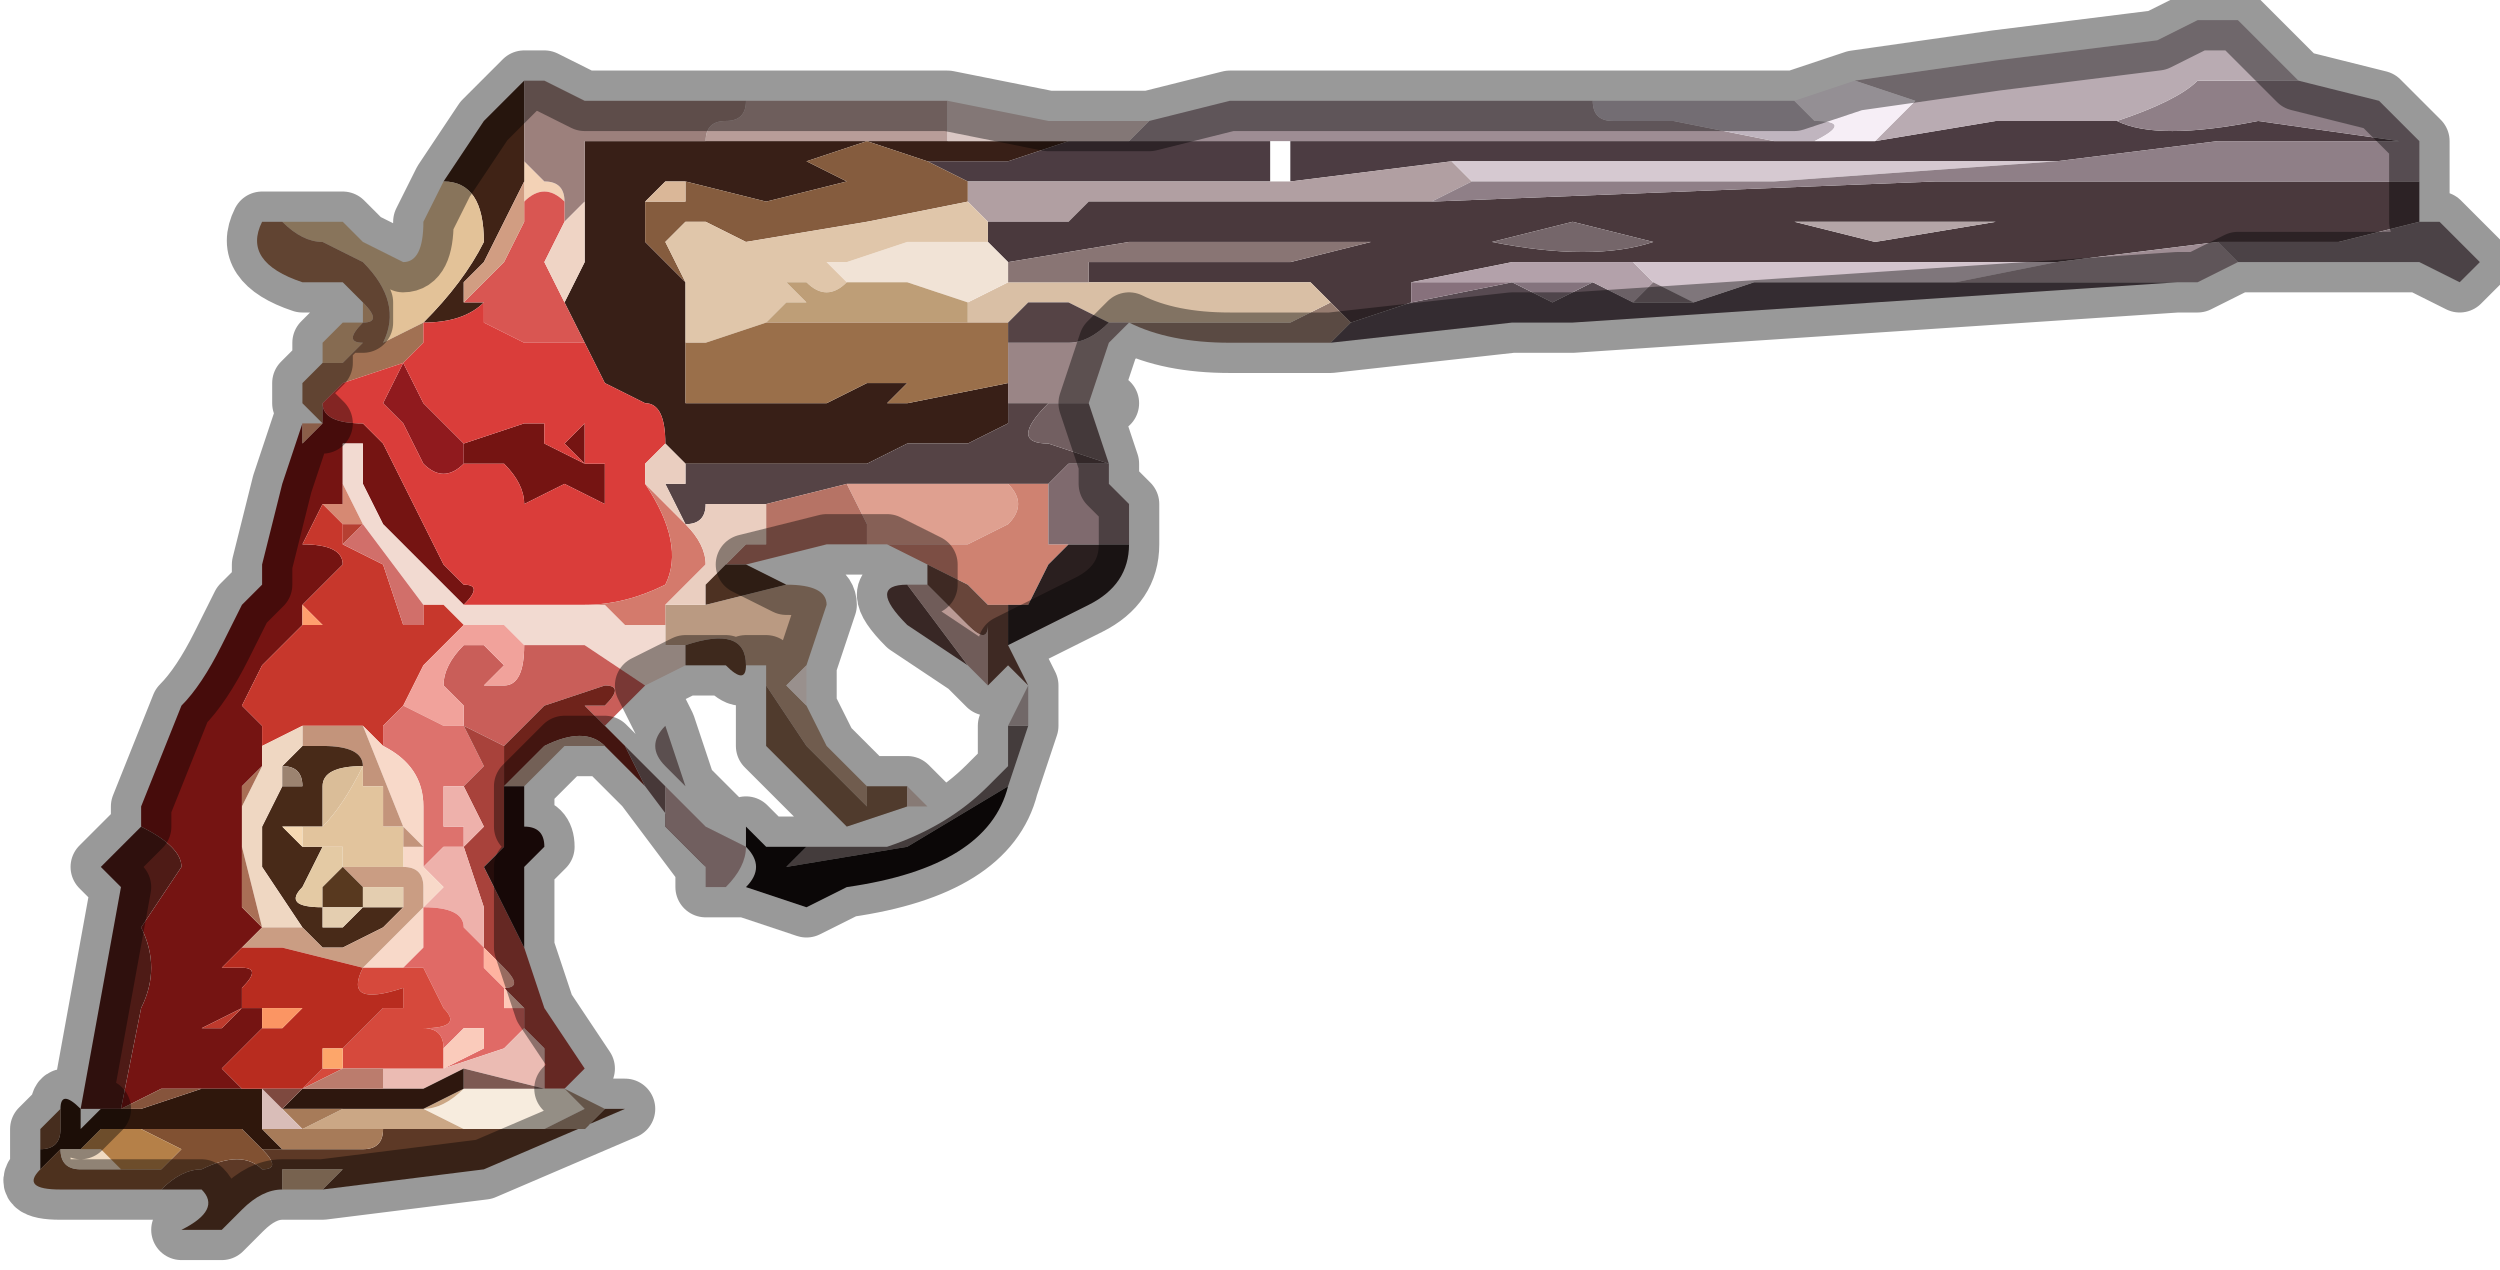<?xml version="1.0" encoding="UTF-8" standalone="no"?>
<svg xmlns:xlink="http://www.w3.org/1999/xlink" height="3.15px" width="6.2px" xmlns="http://www.w3.org/2000/svg">
  <g transform="matrix(1.0, 0.0, 0.0, 1.0, 2.05, 1.75)">
    <path d="M1.15 -1.4 L1.1 -1.4 0.75 -1.4 0.8 -1.45 1.0 -1.5 1.15 -1.5 1.35 -1.5 1.9 -1.5 Q1.9 -1.45 1.95 -1.45 L2.1 -1.45 2.35 -1.4 1.15 -1.4" fill="#9e8d94" fill-rule="evenodd" stroke="none"/>
    <path d="M1.15 -1.4 L2.35 -1.4 2.45 -1.4 2.6 -1.4 2.9 -1.45 3.2 -1.45 Q3.3 -1.4 3.55 -1.45 L3.9 -1.4 3.45 -1.4 3.05 -1.35 2.55 -1.35 1.95 -1.35 1.85 -1.35 1.75 -1.35 1.55 -1.35 1.15 -1.3 1.15 -1.4 M0.75 -1.4 L1.1 -1.4 1.1 -1.3 0.85 -1.3 Q0.75 -1.3 0.6 -1.3 L0.35 -1.3 0.25 -1.35 0.45 -1.35 0.6 -1.4 0.75 -1.4" fill="#4c3c42" fill-rule="evenodd" stroke="none"/>
    <path d="M1.1 -1.3 L1.15 -1.3 1.55 -1.35 1.6 -1.3 1.5 -1.25 1.15 -1.25 1.1 -1.25 1.0 -1.25 0.65 -1.25 0.65 -1.25 0.6 -1.2 0.4 -1.2 0.35 -1.25 0.35 -1.3 0.6 -1.3 Q0.75 -1.3 0.85 -1.3 L1.1 -1.3" fill="#b19fa2" fill-rule="evenodd" stroke="none"/>
    <path d="M0.4 -1.2 L0.6 -1.2 0.65 -1.25 0.65 -1.25 1.0 -1.25 1.1 -1.25 1.15 -1.25 1.5 -1.25 2.75 -1.3 3.95 -1.3 3.95 -1.3 3.95 -1.2 4.0 -1.2 3.95 -1.2 3.75 -1.15 3.45 -1.15 3.05 -1.1 2.55 -1.1 2.0 -1.1 1.7 -1.1 1.45 -1.05 1.35 -1.15 1.15 -1.15 1.15 -1.15 1.1 -1.15 1.1 -1.15 0.75 -1.15 0.45 -1.1 0.4 -1.15 0.4 -1.2 M1.25 -1.0 L1.2 -1.05 1.15 -1.05 1.15 -1.05 1.1 -1.05 1.1 -1.05 0.65 -1.05 0.65 -1.1 0.9 -1.1 1.1 -1.1 1.15 -1.1 1.35 -1.15 1.45 -1.05 1.45 -1.0 1.3 -0.95 1.25 -1.0 M1.65 -1.15 Q1.9 -1.1 2.05 -1.15 L1.85 -1.2 1.65 -1.15 M2.65 -1.2 L2.4 -1.2 2.6 -1.15 2.9 -1.2 2.65 -1.2" fill="#4a393d" fill-rule="evenodd" stroke="none"/>
    <path d="M1.6 -1.3 L1.55 -1.35 1.75 -1.35 1.95 -1.35 2.55 -1.35 3.05 -1.35 2.35 -1.3 1.6 -1.3" fill="#d6c9d1" fill-rule="evenodd" stroke="none"/>
    <path d="M1.75 -1.35 L1.85 -1.35 1.95 -1.35 1.75 -1.35" fill="#84747a" fill-rule="evenodd" stroke="none"/>
    <path d="M2.35 -1.4 L2.1 -1.45 1.95 -1.45 Q1.9 -1.45 1.9 -1.5 L2.15 -1.5 2.4 -1.5 2.45 -1.45 Q2.55 -1.45 2.45 -1.4 L2.35 -1.4" fill="#c0b5bf" fill-rule="evenodd" stroke="none"/>
    <path d="M3.95 -1.3 L3.95 -1.3 2.75 -1.3 1.5 -1.25 1.6 -1.3 2.35 -1.3 3.05 -1.35 3.45 -1.4 3.9 -1.4 3.55 -1.45 Q3.3 -1.4 3.2 -1.45 3.35 -1.5 3.4 -1.55 L3.65 -1.55 3.85 -1.5 3.95 -1.4 3.95 -1.3 3.95 -1.3" fill="#8f7f87" fill-rule="evenodd" stroke="none"/>
    <path d="M0.3 -1.4 L0.0 -1.4 -0.3 -1.4 Q-0.3 -1.45 -0.25 -1.45 -0.2 -1.45 -0.2 -1.5 L0.0 -1.5 0.2 -1.5 0.3 -1.5 0.3 -1.4" fill="#b89d99" fill-rule="evenodd" stroke="none"/>
    <path d="M0.25 -1.35 L0.1 -1.4 -0.05 -1.35 0.05 -1.3 -0.15 -1.25 -0.35 -1.3 -0.4 -1.3 -0.45 -1.25 -0.45 -1.15 -0.35 -1.05 -0.35 -0.9 -0.35 -0.75 -0.35 -0.75 -0.25 -0.75 -0.25 -0.75 0.0 -0.75 0.1 -0.8 0.2 -0.8 0.15 -0.75 0.15 -0.75 0.2 -0.75 0.45 -0.8 0.45 -0.75 0.45 -0.7 0.35 -0.65 0.2 -0.65 0.1 -0.6 -0.05 -0.6 -0.35 -0.6 -0.4 -0.65 Q-0.4 -0.75 -0.45 -0.75 L-0.55 -0.8 -0.6 -0.9 -0.65 -1.0 -0.6 -1.1 -0.6 -1.25 -0.6 -1.4 -0.45 -1.4 -0.3 -1.4 0.0 -1.4 0.3 -1.4 0.45 -1.4 0.6 -1.4 0.45 -1.35 0.25 -1.35" fill="#381f17" fill-rule="evenodd" stroke="none"/>
    <path d="M-0.35 -1.3 L-0.15 -1.25 0.05 -1.3 -0.05 -1.35 0.1 -1.4 0.25 -1.35 0.35 -1.3 0.35 -1.25 0.1 -1.2 -0.2 -1.15 -0.3 -1.2 -0.35 -1.2 -0.4 -1.15 -0.35 -1.05 -0.45 -1.15 -0.45 -1.25 -0.35 -1.25 Q-0.35 -1.25 -0.35 -1.3" fill="#855c3e" fill-rule="evenodd" stroke="none"/>
    <path d="M0.8 -1.45 L0.75 -1.4 0.6 -1.4 0.45 -1.4 0.3 -1.4 0.3 -1.5 0.55 -1.45 0.8 -1.45" fill="#dac7c4" fill-rule="evenodd" stroke="none"/>
    <path d="M0.75 -0.95 L1.0 -0.95 1.1 -0.95 1.1 -0.95 1.15 -0.95 1.15 -0.95 1.25 -1.0 1.3 -0.95 1.25 -0.9 1.15 -0.9 1.15 -0.9 1.1 -0.9 1.0 -0.9 Q0.85 -0.9 0.75 -0.95 M1.15 -0.9 L1.1 -0.9 1.15 -0.9" fill="#967c70" fill-rule="evenodd" stroke="none"/>
    <path d="M1.25 -1.0 L1.15 -0.95 1.15 -0.95 1.1 -0.95 1.1 -0.95 1.0 -0.95 0.75 -0.95 0.7 -0.95 0.7 -0.95 0.6 -1.0 0.5 -1.0 0.45 -0.95 0.35 -0.95 0.35 -1.0 0.45 -1.05 0.65 -1.05 1.1 -1.05 1.1 -1.05 1.15 -1.05 1.15 -1.05 1.2 -1.05 1.25 -1.0 M0.75 -0.95 L0.75 -0.95" fill="#d9bfa5" fill-rule="evenodd" stroke="none"/>
    <path d="M0.45 -1.1 L0.75 -1.15 1.1 -1.15 1.1 -1.15 1.15 -1.15 1.15 -1.15 1.35 -1.15 1.15 -1.1 1.1 -1.1 0.9 -1.1 0.65 -1.1 0.65 -1.05 0.45 -1.05 0.45 -1.1" fill="#897574" fill-rule="evenodd" stroke="none"/>
    <path d="M0.45 -0.75 L0.45 -0.8 0.45 -0.9 0.6 -0.9 Q0.65 -0.9 0.7 -0.95 L0.75 -0.95 0.7 -0.9 0.65 -0.75 0.7 -0.75 0.65 -0.75 0.55 -0.75 0.45 -0.75" fill="#9a8586" fill-rule="evenodd" stroke="none"/>
    <path d="M-0.35 -0.6 L-0.05 -0.6 0.1 -0.6 0.2 -0.65 0.35 -0.65 0.45 -0.7 0.45 -0.75 0.55 -0.75 Q0.45 -0.65 0.55 -0.65 L0.7 -0.6 0.6 -0.6 0.55 -0.55 0.5 -0.55 0.45 -0.55 0.45 -0.55 0.05 -0.55 -0.15 -0.5 -0.25 -0.5 -0.3 -0.5 Q-0.3 -0.45 -0.35 -0.45 L-0.4 -0.55 -0.35 -0.55 -0.35 -0.6 M0.5 -1.0 L0.6 -1.0 0.7 -0.95 0.7 -0.95 Q0.65 -0.9 0.6 -0.9 L0.45 -0.9 0.45 -0.95 0.5 -1.0 M0.7 -0.6 L0.7 -0.6" fill="#554345" fill-rule="evenodd" stroke="none"/>
    <path d="M0.65 -0.75 L0.7 -0.6 0.55 -0.65 Q0.45 -0.65 0.55 -0.75 L0.65 -0.75" fill="#725f61" fill-rule="evenodd" stroke="none"/>
    <path d="M0.4 -1.15 L0.45 -1.1 0.45 -1.05 0.35 -1.0 0.2 -1.05 0.05 -1.05 0.0 -1.1 0.05 -1.1 0.2 -1.15 0.4 -1.15" fill="#f1e3d6" fill-rule="evenodd" stroke="none"/>
    <path d="M0.4 -1.2 L0.4 -1.15 0.2 -1.15 0.05 -1.1 0.0 -1.1 0.05 -1.05 Q0.0 -1.0 -0.05 -1.05 L-0.1 -1.05 -0.05 -1.0 -0.1 -1.0 -0.15 -0.95 -0.3 -0.9 -0.35 -0.9 -0.35 -1.05 -0.4 -1.15 -0.35 -1.2 -0.3 -1.2 -0.2 -1.15 0.1 -1.2 0.35 -1.25 0.4 -1.2" fill="#e0c6aa" fill-rule="evenodd" stroke="none"/>
    <path d="M0.35 -1.0 L0.35 -0.95 0.1 -0.95 -0.15 -0.95 -0.1 -1.0 -0.05 -1.0 -0.1 -1.05 -0.05 -1.05 Q0.0 -1.0 0.05 -1.05 L0.2 -1.05 0.35 -1.0" fill="#be9e77" fill-rule="evenodd" stroke="none"/>
    <path d="M0.45 -0.8 L0.2 -0.75 0.15 -0.75 0.15 -0.75 0.2 -0.8 0.1 -0.8 0.0 -0.75 -0.25 -0.75 -0.25 -0.75 -0.35 -0.75 -0.35 -0.75 -0.35 -0.9 -0.3 -0.9 -0.15 -0.95 0.1 -0.95 0.35 -0.95 0.45 -0.95 0.5 -1.0 0.45 -0.95 0.45 -0.9 0.45 -0.8" fill="#9a6f4a" fill-rule="evenodd" stroke="none"/>
    <path d="M0.05 -0.55 L0.45 -0.55 0.45 -0.55 0.45 -0.55 Q0.5 -0.5 0.45 -0.45 L0.35 -0.4 0.25 -0.4 0.15 -0.4 0.1 -0.4 0.1 -0.45 0.05 -0.55" fill="#dfa090" fill-rule="evenodd" stroke="none"/>
    <path d="M0.45 -0.55 L0.5 -0.55 0.55 -0.55 0.55 -0.4 0.6 -0.4 0.55 -0.35 0.5 -0.25 0.45 -0.25 0.4 -0.25 0.35 -0.3 0.25 -0.35 0.15 -0.4 0.25 -0.4 0.35 -0.4 0.45 -0.45 Q0.5 -0.5 0.45 -0.55 L0.45 -0.55" fill="#cf8271" fill-rule="evenodd" stroke="none"/>
    <path d="M0.05 -0.55 L0.1 -0.45 0.1 -0.4 0.0 -0.4 -0.2 -0.35 -0.25 -0.35 -0.2 -0.4 -0.15 -0.4 -0.15 -0.5 0.05 -0.55" fill="#b67365" fill-rule="evenodd" stroke="none"/>
    <path d="M0.35 -0.1 Q0.35 -0.1 0.2 -0.2 0.1 -0.3 0.2 -0.3 L0.35 -0.1" fill="#5d413e" fill-rule="evenodd" stroke="none"/>
    <path d="M0.2 -0.3 L0.25 -0.3 0.35 -0.2 Q0.4 -0.15 0.4 -0.2 L0.4 -0.05 0.35 -0.1 0.2 -0.3" fill="#bb9a95" fill-rule="evenodd" stroke="none"/>
    <path d="M0.45 -0.15 L0.5 -0.05 0.45 -0.1 0.4 -0.05 0.4 -0.2 Q0.4 -0.15 0.35 -0.2 L0.25 -0.3 0.25 -0.35 0.35 -0.3 0.4 -0.25 0.45 -0.25 0.45 -0.15" fill="#68453a" fill-rule="evenodd" stroke="none"/>
    <path d="M0.75 -0.4 Q0.75 -0.3 0.65 -0.25 L0.45 -0.15 0.45 -0.25 0.5 -0.25 0.55 -0.35 0.6 -0.4 0.75 -0.4" fill="#2a1f1f" fill-rule="evenodd" stroke="none"/>
    <path d="M0.7 -0.55 L0.75 -0.5 0.75 -0.4 0.6 -0.4 0.55 -0.4 0.55 -0.55 0.6 -0.6 0.7 -0.6 0.7 -0.55" fill="#7f6a6e" fill-rule="evenodd" stroke="none"/>
    <path d="M1.25 -0.9 L1.3 -0.95 1.45 -1.0 1.7 -1.05 1.8 -1.0 1.9 -1.05 2.0 -1.0 2.15 -1.0 2.3 -1.05 2.45 -1.05 2.95 -1.05 3.4 -1.05 3.35 -1.05 1.85 -0.95 1.8 -0.95 1.7 -0.95 1.25 -0.9" fill="#574a51" fill-rule="evenodd" stroke="none"/>
    <path d="M1.45 -1.05 L1.7 -1.1 2.0 -1.1 2.05 -1.05 2.0 -1.0 1.9 -1.05 1.8 -1.05 1.7 -1.05 1.45 -1.05 1.45 -1.05" fill="#b3a1aa" fill-rule="evenodd" stroke="none"/>
    <path d="M1.7 -1.05 L1.8 -1.05 1.9 -1.05 1.8 -1.0 1.7 -1.05" fill="#84737d" fill-rule="evenodd" stroke="none"/>
    <path d="M1.7 -0.95 L1.8 -0.95 1.85 -0.95 1.7 -0.95" fill="#938995" fill-rule="evenodd" stroke="none"/>
    <path d="M1.65 -1.15 L1.85 -1.2 2.05 -1.15 Q1.9 -1.1 1.65 -1.15" fill="#75666a" fill-rule="evenodd" stroke="none"/>
    <path d="M1.7 -1.05 L1.45 -1.0 1.45 -1.05 1.7 -1.05" fill="#87717c" fill-rule="evenodd" stroke="none"/>
    <path d="M3.2 -1.45 L2.9 -1.45 2.6 -1.4 2.7 -1.5 2.55 -1.55 2.9 -1.6 3.3 -1.65 3.4 -1.7 3.5 -1.7 Q3.55 -1.65 3.6 -1.6 L3.65 -1.55 3.4 -1.55 Q3.35 -1.5 3.2 -1.45" fill="#b9abb2" fill-rule="evenodd" stroke="none"/>
    <path d="M2.6 -1.4 L2.45 -1.4 Q2.55 -1.45 2.45 -1.45 L2.4 -1.5 2.55 -1.55 2.7 -1.5 2.6 -1.4" fill="#f6eef6" fill-rule="evenodd" stroke="none"/>
    <path d="M2.65 -1.2 L2.9 -1.2 2.6 -1.15 2.4 -1.2 2.65 -1.2" fill="#b4a5a7" fill-rule="evenodd" stroke="none"/>
    <path d="M2.0 -1.1 L2.55 -1.1 3.05 -1.1 2.8 -1.05 2.45 -1.05 2.3 -1.05 2.15 -1.0 2.05 -1.05 2.0 -1.1" fill="#d3c4cd" fill-rule="evenodd" stroke="none"/>
    <path d="M2.0 -1.0 L2.05 -1.05 2.15 -1.0 2.0 -1.0" fill="#817278" fill-rule="evenodd" stroke="none"/>
    <path d="M3.05 -1.1 L3.45 -1.15 3.5 -1.1 3.4 -1.05 2.95 -1.05 2.45 -1.05 2.8 -1.05 3.05 -1.1" fill="#9f8d94" fill-rule="evenodd" stroke="none"/>
    <path d="M3.45 -1.15 L3.75 -1.15 3.95 -1.2 4.0 -1.2 4.1 -1.1 4.05 -1.05 3.95 -1.1 3.7 -1.1 3.5 -1.1 3.45 -1.15" fill="#7d6e74" fill-rule="evenodd" stroke="none"/>
    <path d="M0.5 0.05 L0.45 0.2 0.2 0.35 -0.1 0.4 -0.05 0.35 0.0 0.35 0.15 0.35 Q0.3 0.3 0.4 0.2 L0.45 0.15 0.45 0.05 0.5 0.05" fill="#716464" fill-rule="evenodd" stroke="none"/>
    <path d="M0.5 -0.05 L0.5 0.05 0.45 0.05 0.5 -0.05" fill="#bcaead" fill-rule="evenodd" stroke="none"/>
    <path d="M0.1 0.2 L0.1 0.25 -0.05 0.1 -0.15 -0.05 -0.15 -0.1 -0.2 -0.1 Q-0.2 -0.2 -0.35 -0.15 L-0.4 -0.15 -0.4 -0.2 -0.4 -0.25 -0.3 -0.25 -0.1 -0.3 Q0.0 -0.3 0.0 -0.25 L-0.05 -0.1 -0.1 -0.05 -0.05 0.0 0.0 0.1 0.1 0.2" fill="#ba9a82" fill-rule="evenodd" stroke="none"/>
    <path d="M0.2 0.2 L0.2 0.25 0.05 0.3 -0.05 0.2 -0.15 0.1 -0.15 -0.05 -0.05 0.1 0.1 0.25 0.1 0.2 0.2 0.2" fill="#85624b" fill-rule="evenodd" stroke="none"/>
    <path d="M0.2 0.25 L0.2 0.2 0.25 0.25 0.2 0.25" fill="#e1cbc3" fill-rule="evenodd" stroke="none"/>
    <path d="M0.45 0.2 Q0.4 0.4 0.05 0.45 L-0.05 0.5 -0.2 0.45 Q-0.15 0.4 -0.2 0.35 L-0.2 0.3 -0.15 0.35 -0.05 0.35 -0.1 0.4 0.2 0.35 0.45 0.2" fill="#130c0b" fill-rule="evenodd" stroke="none"/>
    <path d="M-0.75 -1.3 L-0.75 -1.35 -0.7 -1.3 Q-0.65 -1.3 -0.65 -1.25 -0.7 -1.3 -0.75 -1.25 L-0.75 -1.2 -0.75 -1.3" fill="#f3d2b6" fill-rule="evenodd" stroke="none"/>
    <path d="M-0.95 -1.3 L-0.85 -1.45 -0.85 -1.45 -0.75 -1.55 -0.75 -1.5 -0.75 -1.35 -0.75 -1.3 -0.8 -1.2 -0.85 -1.1 -0.9 -1.05 -0.9 -1.0 -0.85 -1.0 Q-0.9 -0.95 -1.0 -0.95 -0.9 -1.05 -0.85 -1.15 -0.85 -1.3 -0.95 -1.3 M-1.0 -0.95 L-1.0 -0.95" fill="#402316" fill-rule="evenodd" stroke="none"/>
    <path d="M-1.3 -1.2 L-1.2 -1.2 -1.15 -1.15 -1.05 -1.1 Q-1.0 -1.1 -1.0 -1.2 L-0.95 -1.3 -0.95 -1.3 -0.95 -1.3 -0.95 -1.3 Q-0.85 -1.3 -0.85 -1.15 -0.9 -1.05 -1.0 -0.95 L-1.1 -0.9 Q-1.05 -1.0 -1.15 -1.1 L-1.25 -1.15 Q-1.3 -1.15 -1.35 -1.2 L-1.3 -1.2" fill="#e3c298" fill-rule="evenodd" stroke="none"/>
    <path d="M-0.3 -1.4 L-0.45 -1.4 -0.6 -1.4 -0.6 -1.25 -0.65 -1.2 -0.65 -1.25 Q-0.65 -1.3 -0.7 -1.3 L-0.75 -1.35 -0.75 -1.5 -0.75 -1.55 -0.75 -1.55 -0.7 -1.55 -0.6 -1.5 -0.4 -1.5 -0.2 -1.5 Q-0.2 -1.45 -0.25 -1.45 -0.3 -1.45 -0.3 -1.4" fill="#9c807c" fill-rule="evenodd" stroke="none"/>
    <path d="M-0.65 -1.0 L-0.6 -0.9 -0.75 -0.9 -0.85 -0.95 -0.85 -1.0 -0.9 -1.0 -0.8 -1.1 -0.75 -1.2 -0.75 -1.25 Q-0.7 -1.3 -0.65 -1.25 L-0.65 -1.2 -0.7 -1.1 -0.65 -1.0" fill="#d95652" fill-rule="evenodd" stroke="none"/>
    <path d="M-0.45 -1.25 L-0.4 -1.3 -0.35 -1.3 Q-0.35 -1.25 -0.35 -1.25 L-0.45 -1.25" fill="#dab798" fill-rule="evenodd" stroke="none"/>
    <path d="M-1.25 -0.85 L-1.25 -0.9 -1.2 -0.95 -1.15 -0.95 -1.15 -1.0 Q-1.1 -0.95 -1.15 -0.95 -1.2 -0.9 -1.15 -0.9 -1.15 -0.9 -1.2 -0.85 L-1.25 -0.85" fill="#dfb387" fill-rule="evenodd" stroke="none"/>
    <path d="M-1.2 -0.95 L-1.2 -0.95 -1.15 -0.95 -1.2 -0.95" fill="#65422e" fill-rule="evenodd" stroke="none"/>
    <path d="M-1.25 -0.7 L-1.3 -0.75 -1.3 -0.8 -1.25 -0.85 -1.2 -0.85 Q-1.15 -0.9 -1.15 -0.9 -1.2 -0.9 -1.15 -0.95 -1.1 -0.95 -1.15 -1.0 L-1.2 -1.05 -1.3 -1.05 Q-1.45 -1.1 -1.4 -1.2 L-1.35 -1.2 Q-1.3 -1.15 -1.25 -1.15 L-1.15 -1.1 Q-1.05 -1.0 -1.1 -0.9 L-1.0 -0.95 -1.0 -0.95 -1.0 -0.9 -1.05 -0.85 -1.05 -0.85 -1.2 -0.8 -1.25 -0.75 -1.25 -0.7" fill="#a17153" fill-rule="evenodd" stroke="none"/>
    <path d="M-1.7 0.3 L-1.7 0.25 -1.6 0.0 Q-1.55 -0.05 -1.5 -0.15 L-1.45 -0.25 -1.4 -0.3 -1.4 -0.35 -1.35 -0.55 -1.3 -0.7 -1.3 -0.65 -1.25 -0.7 -1.25 -0.75 Q-1.25 -0.7 -1.15 -0.7 L-1.1 -0.65 -1.05 -0.55 -0.95 -0.35 -0.9 -0.3 Q-0.85 -0.3 -0.9 -0.25 L-1.1 -0.45 -1.15 -0.55 -1.15 -0.65 -1.2 -0.65 Q-1.2 -0.7 -1.2 -0.65 L-1.2 -0.55 -1.2 -0.5 -1.25 -0.5 -1.3 -0.4 Q-1.2 -0.4 -1.2 -0.35 L-1.3 -0.25 -1.3 -0.2 -1.4 -0.1 -1.45 0.0 -1.4 0.05 -1.4 0.1 -1.4 0.15 -1.45 0.2 -1.45 0.3 -1.45 0.5 -1.4 0.55 -1.45 0.6 -1.45 0.6 -1.5 0.65 -1.45 0.65 Q-1.4 0.65 -1.45 0.7 L-1.45 0.75 -1.4 0.75 -1.4 0.8 -1.45 0.85 -1.5 0.9 -1.45 0.95 -1.55 0.95 -1.55 0.95 -1.65 0.95 -1.75 1.0 -1.7 0.75 Q-1.65 0.65 -1.7 0.55 L-1.6 0.4 Q-1.6 0.35 -1.7 0.3 M-0.85 -0.25 L-0.75 -0.25 -0.6 -0.25 -0.55 -0.25 -0.85 -0.25 M-0.9 -0.65 L-0.75 -0.7 -0.75 -0.7 -0.7 -0.7 -0.7 -0.65 -0.7 -0.65 -0.6 -0.6 -0.55 -0.6 -0.55 -0.5 -0.65 -0.55 -0.75 -0.5 Q-0.75 -0.55 -0.8 -0.6 L-0.9 -0.6 -0.9 -0.65 M-0.65 -0.65 L-0.6 -0.7 -0.6 -0.6 -0.65 -0.65 M-1.5 0.5 L-1.5 0.5 -1.45 0.5 -1.5 0.5 M-1.5 0.8 L-1.45 0.75 -1.55 0.8 -1.5 0.8 -1.5 0.8 M-1.5 0.9 Q-1.55 0.9 -1.55 0.9 L-1.5 0.9" fill="#751412" fill-rule="evenodd" stroke="none"/>
    <path d="M-1.3 -0.7 L-1.25 -0.7 -1.3 -0.65 -1.3 -0.7" fill="#e89c7a" fill-rule="evenodd" stroke="none"/>
    <path d="M-1.05 -0.85 L-1.05 -0.85 -1.0 -0.75 -0.95 -0.7 -0.9 -0.65 -0.9 -0.6 Q-0.95 -0.55 -1.0 -0.6 L-1.05 -0.7 -1.1 -0.75 -1.05 -0.85" fill="#901a1e" fill-rule="evenodd" stroke="none"/>
    <path d="M-0.6 -0.9 L-0.55 -0.8 -0.45 -0.75 Q-0.4 -0.75 -0.4 -0.65 L-0.45 -0.6 -0.45 -0.55 Q-0.35 -0.4 -0.4 -0.3 -0.5 -0.25 -0.6 -0.25 L-0.75 -0.25 -0.85 -0.25 -0.9 -0.25 Q-0.85 -0.3 -0.9 -0.3 L-0.95 -0.35 -1.05 -0.55 -1.1 -0.65 -1.15 -0.7 Q-1.25 -0.7 -1.25 -0.75 L-1.2 -0.8 -1.05 -0.85 -1.0 -0.9 -1.0 -0.95 Q-0.9 -0.95 -0.85 -1.0 L-0.85 -0.95 -0.75 -0.9 -0.6 -0.9 M-1.05 -0.85 L-1.1 -0.75 -1.05 -0.7 -1.0 -0.6 Q-0.95 -0.55 -0.9 -0.6 L-0.8 -0.6 Q-0.75 -0.55 -0.75 -0.5 L-0.65 -0.55 -0.55 -0.5 -0.55 -0.6 -0.6 -0.6 -0.7 -0.65 -0.7 -0.65 -0.7 -0.7 -0.75 -0.7 -0.75 -0.7 -0.9 -0.65 -0.95 -0.7 -1.0 -0.75 -1.05 -0.85 M-0.65 -0.65 L-0.6 -0.6 -0.6 -0.7 -0.65 -0.65" fill="#da3d3a" fill-rule="evenodd" stroke="none"/>
    <path d="M-1.2 -0.55 L-1.2 -0.65 Q-1.2 -0.7 -1.2 -0.65 L-1.2 -0.55" fill="#ca837f" fill-rule="evenodd" stroke="none"/>
    <path d="M-0.4 -0.2 L-0.4 -0.15 -0.35 -0.15 -0.35 -0.1 -0.45 -0.05 -0.6 -0.15 -0.75 -0.15 -0.8 -0.2 -0.9 -0.2 -0.95 -0.25 -1.0 -0.25 -1.15 -0.45 -1.2 -0.55 -1.2 -0.65 -1.15 -0.65 -1.15 -0.55 -1.1 -0.45 -0.9 -0.25 -0.85 -0.25 -0.55 -0.25 -0.5 -0.2 -0.4 -0.2 M-1.15 -0.45 L-1.15 -0.45 M-0.45 -0.05 L-0.45 -0.05" fill="#f2dad1" fill-rule="evenodd" stroke="none"/>
    <path d="M-1.2 -0.45 L-1.25 -0.5 -1.2 -0.5 -1.2 -0.55 -1.15 -0.45 -1.2 -0.45" fill="#d68973" fill-rule="evenodd" stroke="none"/>
    <path d="M-1.2 -0.4 L-1.2 -0.45 -1.2 -0.45 -1.15 -0.45 -1.2 -0.4 M-1.15 -0.45 L-1.15 -0.45" fill="#b64032" fill-rule="evenodd" stroke="none"/>
    <path d="M-1.25 -0.5 L-1.2 -0.45 -1.2 -0.45 -1.2 -0.4 -1.1 -0.35 -1.05 -0.2 -1.0 -0.2 -1.0 -0.25 -0.95 -0.25 -0.9 -0.2 -1.0 -0.1 -1.05 0.0 -1.1 0.05 -1.1 0.1 -1.15 0.05 -1.25 0.05 -1.3 0.05 -1.4 0.1 -1.4 0.05 -1.45 0.0 -1.4 -0.1 -1.3 -0.2 -1.25 -0.2 -1.3 -0.25 -1.2 -0.35 Q-1.2 -0.4 -1.3 -0.4 L-1.25 -0.5" fill="#c7372c" fill-rule="evenodd" stroke="none"/>
    <path d="M-1.0 -0.25 L-1.0 -0.2 -1.05 -0.2 -1.1 -0.35 -1.2 -0.4 -1.15 -0.45 -1.0 -0.25" fill="#d16f6a" fill-rule="evenodd" stroke="none"/>
    <path d="M-1.3 -0.25 L-1.25 -0.2 -1.3 -0.2 -1.3 -0.25" fill="#ff9f6e" fill-rule="evenodd" stroke="none"/>
    <path d="M-0.6 -1.25 L-0.6 -1.1 -0.65 -1.0 -0.7 -1.1 -0.65 -1.2 -0.6 -1.25" fill="#efd4c5" fill-rule="evenodd" stroke="none"/>
    <path d="M-0.75 -1.3 L-0.75 -1.2 -0.8 -1.1 -0.9 -1.0 -0.9 -1.05 -0.85 -1.1 -0.8 -1.2 -0.75 -1.3" fill="#d19d82" fill-rule="evenodd" stroke="none"/>
    <path d="M-0.9 0.05 L-0.9 0.0 -0.95 -0.05 Q-0.95 -0.1 -0.9 -0.15 L-0.85 -0.15 -0.8 -0.1 -0.85 -0.05 -0.8 -0.05 Q-0.75 -0.05 -0.75 -0.15 L-0.6 -0.15 -0.45 -0.05 -0.55 0.05 -0.6 0.0 -0.55 0.0 Q-0.5 -0.05 -0.55 -0.05 L-0.7 0.0 -0.8 0.1 -0.9 0.05" fill="#c95e59" fill-rule="evenodd" stroke="none"/>
    <path d="M-1.05 0.0 L-1.0 -0.1 -0.9 -0.2 -0.8 -0.2 -0.75 -0.15 Q-0.75 -0.05 -0.8 -0.05 L-0.85 -0.05 -0.8 -0.1 -0.85 -0.15 -0.9 -0.15 Q-0.95 -0.1 -0.95 -0.05 L-0.9 0.0 -0.9 0.05 -0.95 0.05 -1.05 0.0" fill="#f1a29b" fill-rule="evenodd" stroke="none"/>
    <path d="M-0.6 -0.25 Q-0.5 -0.25 -0.4 -0.3 -0.35 -0.4 -0.45 -0.55 L-0.35 -0.45 Q-0.3 -0.4 -0.3 -0.35 L-0.4 -0.25 -0.4 -0.2 -0.5 -0.2 -0.55 -0.25 -0.6 -0.25" fill="#d47a6c" fill-rule="evenodd" stroke="none"/>
    <path d="M-0.45 0.2 L-0.55 0.1 Q-0.6 0.05 -0.7 0.1 L-0.8 0.2 -0.8 0.1 -0.7 0.0 -0.55 -0.05 Q-0.5 -0.05 -0.55 0.0 L-0.6 0.0 -0.55 0.05 -0.5 0.1 -0.45 0.2" fill="#6f231b" fill-rule="evenodd" stroke="none"/>
    <path d="M-0.4 -0.65 L-0.35 -0.6 -0.35 -0.55 -0.4 -0.55 -0.35 -0.45 Q-0.3 -0.45 -0.3 -0.5 L-0.25 -0.5 -0.15 -0.5 -0.15 -0.4 -0.2 -0.4 -0.25 -0.35 -0.3 -0.3 -0.3 -0.25 -0.4 -0.25 -0.4 -0.2 -0.4 -0.25 -0.3 -0.35 Q-0.3 -0.4 -0.35 -0.45 L-0.45 -0.55 -0.45 -0.6 -0.4 -0.65" fill="#eacec0" fill-rule="evenodd" stroke="none"/>
    <path d="M-0.25 -0.35 L-0.2 -0.35 -0.1 -0.3 -0.3 -0.25 -0.3 -0.3 -0.25 -0.35" fill="#4d3122" fill-rule="evenodd" stroke="none"/>
    <path d="M-0.35 -0.15 Q-0.2 -0.2 -0.2 -0.1 -0.2 -0.05 -0.25 -0.1 L-0.35 -0.1 -0.35 -0.15" fill="#684531" fill-rule="evenodd" stroke="none"/>
    <path d="M-0.05 0.0 L-0.1 -0.05 -0.05 -0.1 -0.05 0.0" fill="#fff0eb" fill-rule="evenodd" stroke="none"/>
    <path d="M-0.4 0.05 L-0.35 0.2 -0.4 0.15 Q-0.45 0.1 -0.4 0.05" fill="#978483" fill-rule="evenodd" stroke="none"/>
    <path d="M-0.3 0.4 L-0.45 0.2 -0.5 0.1 -0.45 0.15 -0.4 0.2 -0.4 0.3 -0.3 0.4" fill="#775d5e" fill-rule="evenodd" stroke="none"/>
    <path d="M-0.25 0.45 L-0.3 0.45 -0.3 0.4 -0.4 0.3 -0.4 0.2 -0.3 0.3 -0.2 0.35 Q-0.2 0.4 -0.25 0.45" fill="#bd9f9f" fill-rule="evenodd" stroke="none"/>
    <path d="M-0.55 0.1 L-0.65 0.1 -0.75 0.2 -0.8 0.2 -0.7 0.1 Q-0.6 0.05 -0.55 0.1 M-0.8 0.2 L-0.8 0.2" fill="#bfa090" fill-rule="evenodd" stroke="none"/>
    <path d="M-1.1 0.1 L-1.1 0.05 -1.05 0.0 -0.95 0.05 -0.9 0.05 -0.85 0.15 -0.85 0.15 -0.9 0.2 -0.95 0.2 -0.95 0.3 -0.9 0.3 -0.9 0.35 -0.95 0.35 -1.0 0.4 -1.0 0.3 -1.0 0.25 Q-1.0 0.15 -1.1 0.1" fill="#dd726d" fill-rule="evenodd" stroke="none"/>
    <path d="M-0.75 0.6 L-0.7 0.75 -0.6 0.9 -0.65 0.95 -0.65 0.95 -0.7 0.95 -0.7 0.85 -0.75 0.8 -0.75 0.75 -0.75 0.75 -0.8 0.7 Q-0.75 0.7 -0.8 0.65 L-0.85 0.6 -0.85 0.5 -0.9 0.35 -0.9 0.35 -0.85 0.3 -0.85 0.3 -0.9 0.2 -0.85 0.15 -0.85 0.15 -0.9 0.05 -0.8 0.1 -0.8 0.2 -0.8 0.35 -0.85 0.4 -0.75 0.6 M-0.65 0.95 L-0.65 0.95 M-0.8 0.2 L-0.8 0.2" fill="#a8423b" fill-rule="evenodd" stroke="none"/>
    <path d="M-0.9 0.2 L-0.85 0.3 -0.85 0.3 -0.9 0.35 -0.9 0.35 -0.85 0.5 -0.85 0.6 -0.9 0.55 Q-0.9 0.5 -1.0 0.5 L-0.95 0.45 -1.0 0.4 -0.95 0.35 -0.9 0.35 -0.9 0.3 -0.95 0.3 -0.95 0.2 -0.9 0.2" fill="#eeb1ab" fill-rule="evenodd" stroke="none"/>
    <path d="M-0.75 0.2 L-0.75 0.3 Q-0.7 0.3 -0.7 0.35 L-0.75 0.4 -0.75 0.4 -0.75 0.6 -0.85 0.4 -0.8 0.35 -0.8 0.2 -0.75 0.2 M-0.75 0.4 L-0.7 0.35 -0.75 0.4" fill="#260d0b" fill-rule="evenodd" stroke="none"/>
    <path d="M-1.15 0.05 L-1.1 0.1 Q-1.0 0.15 -1.0 0.25 L-1.0 0.3 -1.0 0.4 -0.95 0.45 -1.0 0.5 -1.0 0.6 -1.05 0.65 -1.1 0.65 -1.15 0.65 -1.1 0.6 -1.0 0.5 -1.0 0.45 Q-1.0 0.4 -1.05 0.4 L-1.05 0.35 -1.0 0.35 -1.0 0.35 -1.05 0.3 -1.05 0.3 -1.15 0.05" fill="#f8d9c9" fill-rule="evenodd" stroke="none"/>
    <path d="M-0.75 0.75 L-0.75 0.8 -0.8 0.85 -0.95 0.9 -0.85 0.85 -0.85 0.8 -0.9 0.8 -0.95 0.85 Q-0.95 0.8 -1.0 0.8 L-1.0 0.8 Q-0.9 0.8 -0.95 0.75 L-1.0 0.65 -0.95 0.65 -0.95 0.65 -1.05 0.65 -1.0 0.6 -1.0 0.5 Q-0.9 0.5 -0.9 0.55 L-0.85 0.6 -0.85 0.65 -0.8 0.7 -0.8 0.75 -0.75 0.75" fill="#e06a66" fill-rule="evenodd" stroke="none"/>
    <path d="M-0.75 0.8 L-0.7 0.85 -0.7 0.95 -0.9 0.9 -1.0 0.95 -1.1 0.95 -1.1 0.9 -0.95 0.9 -0.8 0.85 -0.75 0.8" fill="#ebbbb3" fill-rule="evenodd" stroke="none"/>
    <path d="M-0.8 0.7 L-0.75 0.75 -0.75 0.75 -0.8 0.75 -0.8 0.7" fill="#fec8b8" fill-rule="evenodd" stroke="none"/>
    <path d="M-0.85 0.6 L-0.8 0.65 Q-0.75 0.7 -0.8 0.7 L-0.85 0.65 -0.85 0.6" fill="#feb3a0" fill-rule="evenodd" stroke="none"/>
    <path d="M-1.0 0.65 L-0.95 0.65 -0.95 0.65 -1.0 0.65" fill="#ffc5ad" fill-rule="evenodd" stroke="none"/>
    <path d="M-0.95 0.65 L-1.0 0.65 -0.95 0.75 Q-0.9 0.8 -1.0 0.8 L-1.0 0.8 Q-0.95 0.8 -0.95 0.85 L-0.95 0.9 -1.1 0.9 -1.2 0.9 -1.3 0.95 -1.25 0.9 -1.2 0.9 -1.2 0.85 -1.15 0.8 -1.1 0.75 -1.05 0.75 Q-1.0 0.75 -1.05 0.75 L-1.05 0.7 Q-1.2 0.75 -1.15 0.65 L-1.1 0.65 -1.05 0.65 -0.95 0.65 M-1.15 0.65 L-1.15 0.65 M-1.05 0.7 L-1.0 0.7 -1.0 0.7 -1.05 0.7" fill="#d6493c" fill-rule="evenodd" stroke="none"/>
    <path d="M-1.05 0.7 L-1.0 0.7 -1.0 0.7 -1.05 0.7 -1.05 0.7" fill="#ffb38a" fill-rule="evenodd" stroke="none"/>
    <path d="M-0.95 0.9 L-0.95 0.85 -0.9 0.8 -0.85 0.8 -0.85 0.85 -0.95 0.9" fill="#facbbb" fill-rule="evenodd" stroke="none"/>
    <path d="M-0.7 0.95 L-0.65 0.95 -0.6 1.0 -0.7 1.05 -0.8 1.05 -0.9 1.05 -1.0 1.0 Q-0.95 1.0 -0.9 0.95 L-0.8 0.95 Q-0.7 0.95 -0.7 0.95" fill="#f7ecde" fill-rule="evenodd" stroke="none"/>
    <path d="M-0.9 0.95 Q-0.95 1.0 -1.0 1.0 L-0.9 1.05 -0.8 1.05 -1.1 1.05 -1.2 1.05 -1.3 1.05 -1.2 1.0 -1.15 1.0 -1.0 1.0 -0.9 0.95 -0.9 0.95" fill="#cba785" fill-rule="evenodd" stroke="none"/>
    <path d="M-0.9 0.95 L-0.9 0.95 -0.9 0.9 -0.7 0.95 Q-0.7 0.95 -0.8 0.95 L-0.9 0.95" fill="#7d5952" fill-rule="evenodd" stroke="none"/>
    <path d="M-0.55 1.0 L-0.5 1.0 -0.85 1.15 -1.25 1.2 -1.2 1.15 -1.25 1.15 -1.35 1.15 -1.35 1.2 Q-1.4 1.2 -1.45 1.25 L-1.5 1.3 -1.6 1.3 Q-1.5 1.25 -1.55 1.2 L-1.65 1.2 Q-1.6 1.15 -1.55 1.15 -1.45 1.1 -1.4 1.15 -1.35 1.15 -1.4 1.1 L-1.35 1.1 -1.2 1.1 -1.25 1.1 -1.2 1.1 -1.15 1.1 Q-1.1 1.1 -1.1 1.05 L-0.8 1.05 -0.7 1.05 -0.6 1.05 -0.55 1.0" fill="#5d3926" fill-rule="evenodd" stroke="none"/>
    <path d="M-0.65 0.95 L-0.55 1.0 -0.6 1.05 -0.7 1.05 -0.6 1.0 -0.65 0.95 -0.65 0.95" fill="#a88e79" fill-rule="evenodd" stroke="none"/>
    <path d="M-0.9 0.95 L-1.0 1.0 -1.15 1.0 -1.25 1.0 -1.35 1.0 -1.3 0.95 -1.1 0.95 -1.0 0.95 -0.9 0.9 -0.9 0.95" fill="#2e170e" fill-rule="evenodd" stroke="none"/>
    <path d="M-1.3 0.05 L-1.25 0.05 -1.15 0.05 -1.05 0.3 -1.05 0.3 -1.0 0.35 -1.0 0.35 -1.05 0.35 -1.05 0.3 -1.1 0.3 -1.1 0.2 -1.15 0.2 -1.15 0.15 Q-1.15 0.1 -1.25 0.1 L-1.3 0.1 -1.3 0.05" fill="#c3947b" fill-rule="evenodd" stroke="none"/>
    <path d="M-1.3 0.1 L-1.25 0.1 Q-1.15 0.1 -1.15 0.15 -1.25 0.15 -1.25 0.2 L-1.25 0.3 -1.3 0.3 -1.3 0.3 -1.3 0.3 -1.35 0.3 -1.35 0.3 -1.3 0.35 -1.3 0.35 -1.25 0.35 -1.3 0.45 Q-1.35 0.5 -1.25 0.5 L-1.25 0.55 -1.2 0.55 -1.15 0.5 -1.05 0.5 -1.1 0.55 -1.2 0.6 -1.25 0.6 -1.3 0.55 -1.4 0.4 -1.4 0.3 -1.35 0.2 -1.3 0.2 Q-1.3 0.15 -1.35 0.15 L-1.3 0.1 M-1.15 0.15 L-1.15 0.15" fill="#482a18" fill-rule="evenodd" stroke="none"/>
    <path d="M-1.25 0.3 L-1.25 0.2 Q-1.25 0.15 -1.15 0.15 -1.2 0.25 -1.25 0.3" fill="#dabd98" fill-rule="evenodd" stroke="none"/>
    <path d="M-1.25 0.35 L-1.3 0.35 -1.3 0.35 -1.3 0.3 -1.25 0.3 Q-1.2 0.25 -1.15 0.15 L-1.15 0.15 -1.15 0.2 -1.1 0.2 -1.1 0.3 -1.05 0.3 -1.05 0.35 -1.05 0.4 -1.2 0.4 -1.2 0.4 -1.2 0.35 -1.25 0.35" fill="#e2c49d" fill-rule="evenodd" stroke="none"/>
    <path d="M-1.4 0.1 L-1.3 0.05 -1.3 0.1 -1.35 0.15 -1.35 0.2 -1.4 0.3 -1.4 0.4 -1.3 0.55 -1.35 0.55 -1.4 0.55 -1.45 0.35 -1.45 0.25 -1.4 0.15 -1.4 0.1" fill="#efd7c2" fill-rule="evenodd" stroke="none"/>
    <path d="M-1.4 0.15 L-1.45 0.25 -1.45 0.35 -1.4 0.55 -1.45 0.5 -1.45 0.3 -1.45 0.2 -1.4 0.15 M-1.4 0.55 L-1.4 0.55" fill="#a96f56" fill-rule="evenodd" stroke="none"/>
    <path d="M-1.3 0.35 L-1.35 0.3 -1.35 0.3 -1.3 0.3 -1.3 0.3 -1.3 0.3 -1.3 0.35" fill="#f6d9b3" fill-rule="evenodd" stroke="none"/>
    <path d="M-1.35 0.15 Q-1.3 0.15 -1.3 0.2 L-1.35 0.2 -1.35 0.15" fill="#9c8370" fill-rule="evenodd" stroke="none"/>
    <path d="M-1.15 0.65 L-1.15 0.65 -1.35 0.6 -1.45 0.6 -1.45 0.6 -1.4 0.55 -1.35 0.55 -1.3 0.55 -1.25 0.6 -1.2 0.6 -1.1 0.55 -1.05 0.5 Q-1.05 0.5 -1.05 0.45 L-1.15 0.45 -1.2 0.4 -1.05 0.4 Q-1.0 0.4 -1.0 0.45 L-1.0 0.5 -1.1 0.6 -1.15 0.65 M-1.4 0.55 L-1.4 0.55" fill="#ca9d83" fill-rule="evenodd" stroke="none"/>
    <path d="M-1.25 0.5 Q-1.35 0.5 -1.3 0.45 L-1.25 0.35 -1.2 0.35 -1.2 0.4 -1.2 0.4 -1.25 0.45 -1.25 0.5" fill="#e4caa4" fill-rule="evenodd" stroke="none"/>
    <path d="M-1.2 0.4 L-1.15 0.45 -1.15 0.5 -1.25 0.5 -1.25 0.45 -1.2 0.4" fill="#58391f" fill-rule="evenodd" stroke="none"/>
    <path d="M-1.05 0.5 L-1.15 0.5 -1.2 0.55 -1.25 0.55 -1.25 0.5 -1.15 0.5 -1.15 0.45 -1.05 0.45 Q-1.05 0.5 -1.05 0.5" fill="#e4ceb0" fill-rule="evenodd" stroke="none"/>
    <path d="M-1.85 1.0 L-1.75 0.45 -1.8 0.4 -1.8 0.4 -1.75 0.35 -1.7 0.3 Q-1.6 0.35 -1.6 0.4 L-1.7 0.55 Q-1.65 0.65 -1.7 0.75 L-1.75 1.0 -1.85 1.0" fill="#4e1b16" fill-rule="evenodd" stroke="none"/>
    <path d="M-1.95 1.15 L-1.95 1.1 Q-1.9 1.1 -1.9 1.05 L-1.9 1.0 Q-1.9 0.95 -1.85 1.0 L-1.85 1.05 -1.8 1.0 -1.7 1.0 -1.55 0.95 -1.45 0.95 -1.4 0.95 -1.4 1.05 -1.35 1.1 -1.4 1.1 -1.45 1.05 -1.45 1.05 -1.6 1.05 -1.7 1.05 -1.8 1.05 -1.85 1.1 -1.9 1.1 -1.95 1.15 M-1.55 0.95 L-1.55 0.95" fill="#2f170c" fill-rule="evenodd" stroke="none"/>
    <path d="M-1.8 1.0 L-1.85 1.0 -1.85 1.0 -1.75 1.0 -1.65 0.95 -1.55 0.95 -1.7 1.0 -1.8 1.0" fill="#86543c" fill-rule="evenodd" stroke="none"/>
    <path d="M-1.95 1.1 L-1.95 1.05 -1.9 1.0 -1.9 1.05 Q-1.9 1.1 -1.95 1.1" fill="#754b32" fill-rule="evenodd" stroke="none"/>
    <path d="M-1.65 1.2 L-1.9 1.2 Q-2.0 1.2 -1.95 1.15 L-1.9 1.1 Q-1.9 1.15 -1.85 1.15 L-1.75 1.15 -1.65 1.15 -1.6 1.1 -1.7 1.05 -1.6 1.05 -1.45 1.05 -1.45 1.05 -1.4 1.1 Q-1.35 1.15 -1.4 1.15 -1.45 1.1 -1.55 1.15 -1.6 1.15 -1.65 1.2" fill="#815132" fill-rule="evenodd" stroke="none"/>
    <path d="M-1.9 1.1 L-1.85 1.1 -1.8 1.1 -1.75 1.15 -1.85 1.15 Q-1.9 1.15 -1.9 1.1" fill="#f0dbc3" fill-rule="evenodd" stroke="none"/>
    <path d="M-1.85 1.1 L-1.8 1.05 -1.7 1.05 -1.6 1.1 -1.65 1.15 -1.75 1.15 -1.8 1.1 -1.85 1.1" fill="#b58048" fill-rule="evenodd" stroke="none"/>
    <path d="M-1.15 0.65 Q-1.2 0.75 -1.05 0.7 L-1.05 0.75 -1.1 0.75 -1.15 0.8 -1.2 0.85 -1.25 0.85 -1.25 0.9 -1.3 0.95 -1.35 0.95 -1.45 0.95 -1.5 0.9 -1.45 0.85 -1.4 0.8 -1.35 0.8 -1.3 0.75 -1.35 0.75 -1.4 0.75 -1.45 0.75 -1.45 0.7 Q-1.4 0.65 -1.45 0.65 L-1.5 0.65 -1.45 0.6 -1.35 0.6 -1.15 0.65 M-1.05 0.7 L-1.05 0.7 M-1.5 0.9 L-1.5 0.9" fill="#b82c1f" fill-rule="evenodd" stroke="none"/>
    <path d="M-1.05 0.75 Q-1.0 0.75 -1.05 0.75 L-1.1 0.75 -1.05 0.75" fill="#ffac89" fill-rule="evenodd" stroke="none"/>
    <path d="M-1.2 0.85 L-1.2 0.9 -1.25 0.9 -1.25 0.85 -1.2 0.85" fill="#fda66a" fill-rule="evenodd" stroke="none"/>
    <path d="M-1.3 0.95 L-1.2 0.9 -1.1 0.9 -1.1 0.95 -1.3 0.95 -1.35 0.95 -1.3 0.95" fill="#bb7c6d" fill-rule="evenodd" stroke="none"/>
    <path d="M-1.4 0.75 L-1.35 0.75 -1.3 0.75 -1.35 0.8 -1.4 0.8 -1.4 0.75" fill="#fb9563" fill-rule="evenodd" stroke="none"/>
    <path d="M-1.5 0.9 L-1.5 0.9 -1.55 0.9 Q-1.55 0.9 -1.5 0.9" fill="#ee8151" fill-rule="evenodd" stroke="none"/>
    <path d="M-1.5 0.8 L-1.5 0.8 -1.55 0.8 -1.45 0.75 -1.5 0.8" fill="#be3a2d" fill-rule="evenodd" stroke="none"/>
    <path d="M-1.15 1.0 L-1.2 1.0 -1.3 1.05 -1.2 1.05 -1.1 1.05 Q-1.1 1.1 -1.15 1.1 L-1.2 1.1 -1.25 1.1 -1.2 1.1 -1.35 1.1 -1.4 1.05 -1.3 1.05 -1.35 1.0 -1.25 1.0 -1.15 1.0" fill="#a77b59" fill-rule="evenodd" stroke="none"/>
    <path d="M-1.4 1.05 L-1.4 0.95 -1.35 1.0 -1.3 1.05 -1.4 1.05" fill="#d9bdb8" fill-rule="evenodd" stroke="none"/>
    <path d="M-1.3 0.95 L-1.35 1.0 -1.4 0.95 -1.45 0.95 -1.55 0.95 -1.45 0.95 -1.35 0.95 -1.3 0.95" fill="#7e493f" fill-rule="evenodd" stroke="none"/>
    <path d="M-1.25 1.2 L-1.35 1.2 -1.35 1.15 -1.25 1.15 -1.2 1.15 -1.25 1.2" fill="#c6a383" fill-rule="evenodd" stroke="none"/>
    <path d="M1.9 -1.5 L1.35 -1.5 1.15 -1.5 1.0 -1.5 0.8 -1.45 0.55 -1.45 0.3 -1.5 0.2 -1.5 0.0 -1.5 -0.2 -1.5 -0.4 -1.5 -0.6 -1.5 -0.7 -1.55 -0.75 -1.55 -0.75 -1.55 -0.85 -1.45 -0.85 -1.45 -0.95 -1.3 -0.95 -1.3 -1.0 -1.2 Q-1.0 -1.1 -1.05 -1.1 L-1.15 -1.15 -1.2 -1.2 -1.3 -1.2 -1.4 -1.2 Q-1.45 -1.1 -1.3 -1.05 L-1.2 -1.05 -1.15 -1.0 -1.15 -0.95 -1.2 -0.95 -1.2 -0.95 -1.25 -0.9 -1.25 -0.85 -1.3 -0.8 -1.3 -0.75 -1.25 -0.7 -1.3 -0.7 -1.35 -0.55 -1.4 -0.35 -1.4 -0.3 -1.45 -0.25 -1.5 -0.15 Q-1.55 -0.05 -1.6 0.0 L-1.7 0.25 -1.7 0.3 -1.75 0.35 -1.8 0.4 -1.8 0.4 -1.75 0.45 -1.85 1.0 -1.85 1.05 -1.8 1.0 -1.85 1.0 -1.85 1.0 Q-1.9 0.95 -1.9 1.0 L-1.95 1.05 -1.95 1.1 -1.95 1.15 Q-2.0 1.2 -1.9 1.2 L-1.65 1.2 -1.55 1.2 Q-1.5 1.25 -1.6 1.3 L-1.5 1.3 -1.45 1.25 Q-1.4 1.2 -1.35 1.2 L-1.25 1.2 -0.85 1.15 -0.5 1.0 -0.55 1.0 -0.65 0.95 -0.65 0.95 -0.6 0.9 -0.7 0.75 -0.75 0.6 -0.75 0.4 -0.7 0.35 -0.75 0.4 M4.0 -1.2 L3.95 -1.2 3.95 -1.3 3.95 -1.3 3.95 -1.4 3.85 -1.5 3.65 -1.55 3.6 -1.6 Q3.55 -1.65 3.5 -1.7 L3.4 -1.7 3.3 -1.65 2.9 -1.6 2.55 -1.55 2.4 -1.5 2.15 -1.5 1.9 -1.5 M0.75 -0.95 L0.75 -0.95 Q0.85 -0.9 1.0 -0.9 L1.1 -0.9 1.15 -0.9 1.25 -0.9 1.7 -0.95 1.85 -0.95 3.35 -1.05 3.4 -1.05 3.5 -1.1 3.7 -1.1 3.95 -1.1 4.05 -1.05 4.1 -1.1 4.0 -1.2 M0.7 -0.6 L0.65 -0.75 0.7 -0.75 0.65 -0.75 0.7 -0.9 0.75 -0.95 M0.7 -0.6 L0.7 -0.55 0.75 -0.5 0.75 -0.4 Q0.75 -0.3 0.65 -0.25 L0.45 -0.15 0.5 -0.05 0.5 0.05 0.45 0.2 Q0.4 0.4 0.05 0.45 L-0.05 0.5 -0.2 0.45 -0.25 0.45 -0.25 0.45 -0.3 0.45 -0.3 0.4 -0.45 0.2 -0.55 0.1 -0.65 0.1 -0.75 0.2 -0.75 0.3 Q-0.7 0.3 -0.7 0.35 M-0.2 -0.35 L0.0 -0.4 0.1 -0.4 0.15 -0.4 0.25 -0.35 0.25 -0.3 0.2 -0.3 Q0.1 -0.3 0.2 -0.2 0.35 -0.1 0.35 -0.1 L0.4 -0.05 0.45 -0.1 0.5 -0.05 0.45 0.05 0.45 0.15 0.4 0.2 Q0.3 0.3 0.15 0.35 L0.0 0.35 -0.05 0.35 -0.15 0.35 -0.2 0.3 -0.2 0.35 -0.2 0.35 -0.3 0.25 -0.35 0.2 -0.35 0.2 -0.4 0.05 -0.45 -0.05 -0.35 -0.1 -0.25 -0.1 Q-0.2 -0.05 -0.2 -0.1 L-0.15 -0.1 -0.15 -0.05 -0.15 0.1 -0.05 0.2 0.05 0.3 0.2 0.25 0.25 0.25 0.2 0.2 0.1 0.2 0.0 0.1 -0.05 0.0 -0.05 -0.1 0.0 -0.25 Q0.0 -0.3 -0.1 -0.3 L-0.2 -0.35 M1.15 -0.9 L1.15 -0.9 1.1 -0.9" fill="none" stroke="#000000" stroke-linecap="round" stroke-linejoin="round" stroke-opacity="0.4" stroke-width="0.15"/>
  </g>
</svg>
